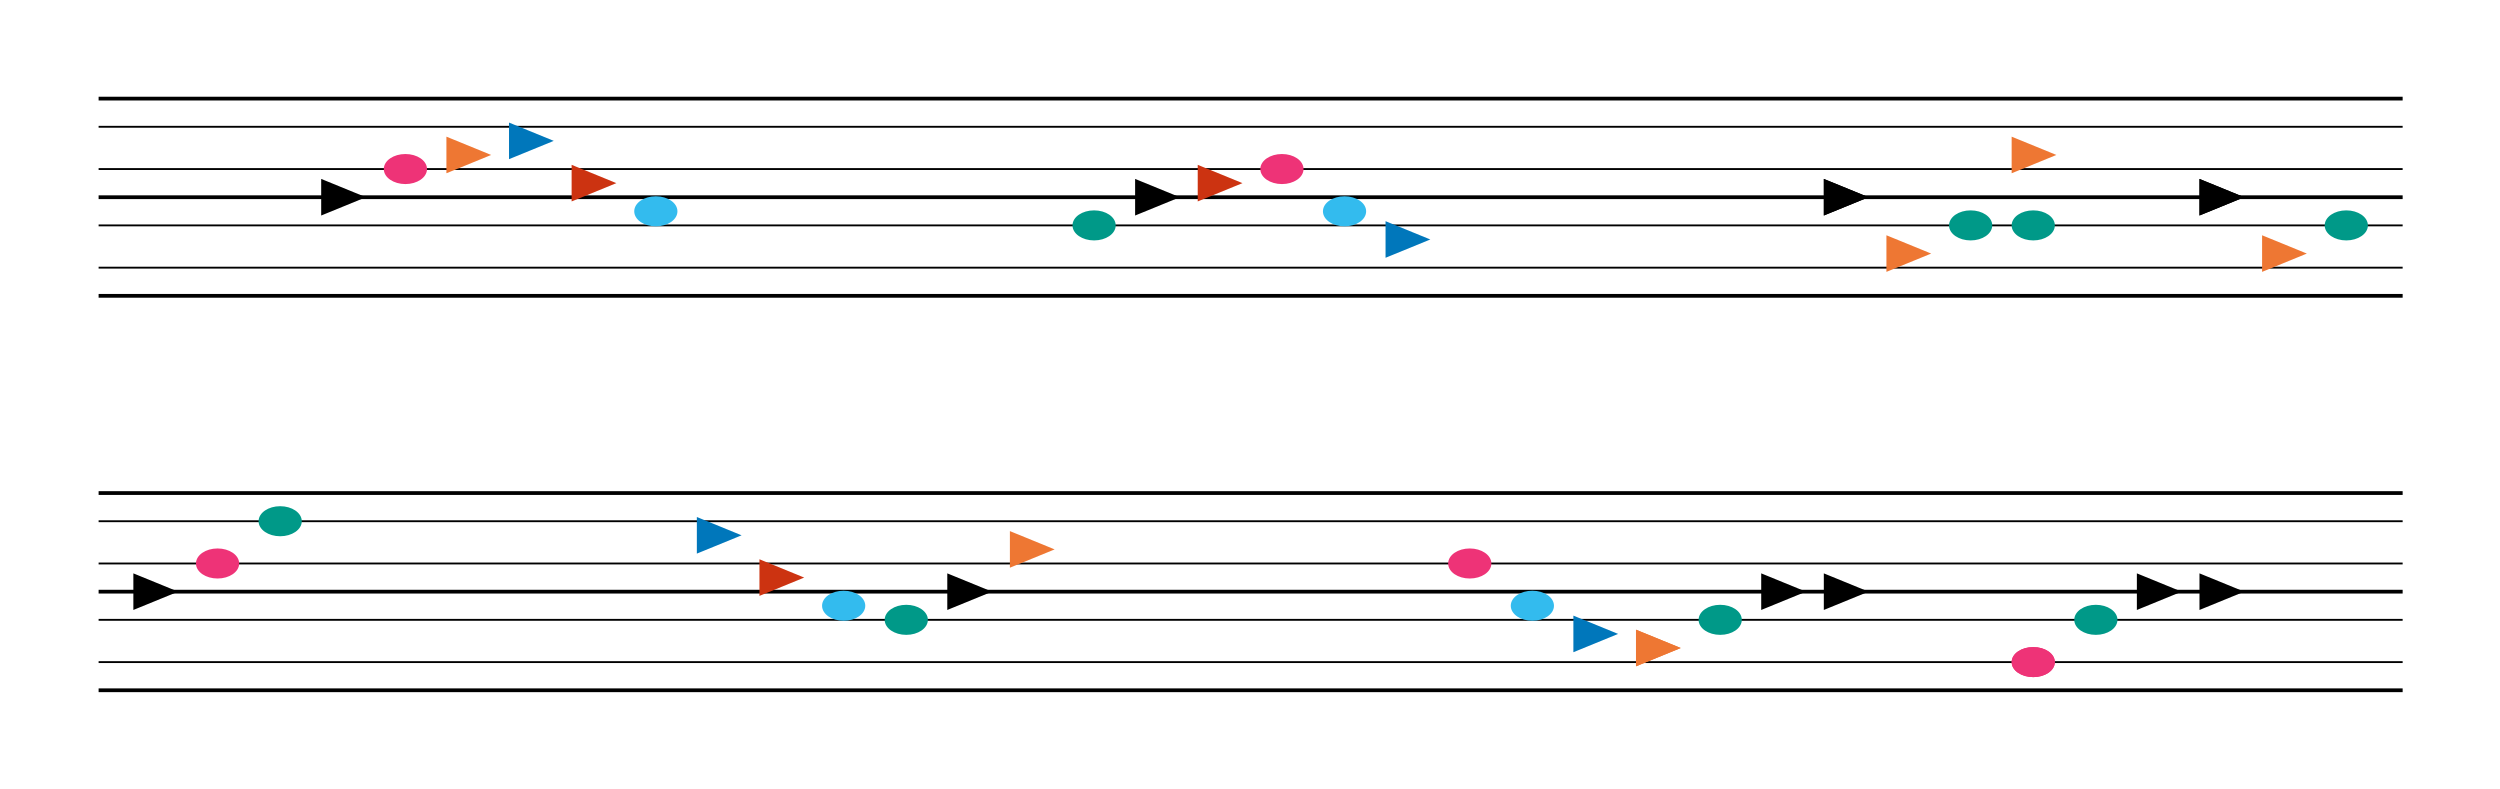 <svg baseProfile="full" height="420" style="background-color: white;" version="1.1" width="1331" xmlns="http://www.w3.org/2000/svg" xmlns:ev="http://www.w3.org/2001/xml-events" xmlns:xlink="http://www.w3.org/1999/xlink"><defs /><line stroke="black" stroke-opacity="1.0" stroke-width="2" transform="translate(52.5,52.5)" x1="0" x2="1226.667" y1="52.5" y2="52.5" /><line stroke="black" stroke-opacity="1.0" stroke-width="1" transform="translate(52.5,52.5)" x1="0" x2="1226.667" y1="37.5" y2="37.5" /><line stroke="black" stroke-opacity="1.0" stroke-width="1" transform="translate(52.5,52.5)" x1="0" x2="1226.667" y1="15.0" y2="15.0" /><line stroke="black" stroke-opacity="1.0" stroke-width="2" transform="translate(52.5,52.5)" x1="0" x2="1226.667" y1="0.0" y2="0.0" /><line stroke="black" stroke-opacity="1.0" stroke-width="2" transform="translate(52.5,52.5)" x1="0" x2="1226.667" y1="105.0" y2="105.0" /><line stroke="black" stroke-opacity="1.0" stroke-width="1" transform="translate(52.5,52.5)" x1="0" x2="1226.667" y1="90.0" y2="90.0" /><line stroke="black" stroke-opacity="1.0" stroke-width="1" transform="translate(52.5,52.5)" x1="0" x2="1226.667" y1="67.5" y2="67.5" /><polygon fill="#000000" points="119.0,43.5 119.0,61.5 141.0,52.5" stroke="#000000" transform="translate(52.5,52.5)" /><ellipse cx="163.333" cy="37.5" fill="#EE3377" rx="11.0" ry="7.5" stroke="#EE3377" transform="rotate(0,163.333,37.5) translate(52.5,52.5)" /><polygon fill="#EE7733" points="185.667,21.0 185.667,39.0 207.667,30.0" stroke="#EE7733" transform="translate(52.5,52.5)" /><polygon fill="#0077BB" points="219.0,13.5 219.0,31.5 241.0,22.5" stroke="#0077BB" transform="translate(52.5,52.5)" /><polygon fill="#CC3311" points="252.333,36.0 252.333,54.0 274.333,45.0" stroke="#CC3311" transform="translate(52.5,52.5)" /><ellipse cx="296.667" cy="60.0" fill="#33BBEE" rx="11.0" ry="7.5" stroke="#33BBEE" transform="rotate(0,296.667,60.0) translate(52.5,52.5)" /><ellipse cx="530.0" cy="67.5" fill="#009988" rx="11.0" ry="7.5" stroke="#009988" transform="rotate(0,530.0,67.5) translate(52.5,52.5)" /><polygon fill="#000000" points="552.333,43.5 552.333,61.5 574.333,52.5" stroke="#000000" transform="translate(52.5,52.5)" /><polygon fill="#CC3311" points="585.667,36.0 585.667,54.0 607.667,45.0" stroke="#CC3311" transform="translate(52.5,52.5)" /><ellipse cx="630.0" cy="37.5" fill="#EE3377" rx="11.0" ry="7.5" stroke="#EE3377" transform="rotate(0,630.0,37.5) translate(52.5,52.5)" /><ellipse cx="663.333" cy="60.0" fill="#33BBEE" rx="11.0" ry="7.5" stroke="#33BBEE" transform="rotate(0,663.333,60.0) translate(52.5,52.5)" /><polygon fill="#0077BB" points="685.667,66.0 685.667,84.0 707.667,75.0" stroke="#0077BB" transform="translate(52.5,52.5)" /><polygon fill="#000000" points="919.0,43.5 919.0,61.5 941.0,52.5" stroke="#000000" transform="translate(52.5,52.5)" /><polygon fill="#000000" points="919.0,43.5 919.0,61.5 941.0,52.5" stroke="#000000" transform="translate(52.5,52.5)" /><polygon fill="#EE7733" points="952.333,73.5 952.333,91.5 974.333,82.5" stroke="#EE7733" transform="translate(52.5,52.5)" /><ellipse cx="996.667" cy="67.5" fill="#009988" rx="11.0" ry="7.5" stroke="#009988" transform="rotate(0,996.667,67.5) translate(52.5,52.5)" /><polygon fill="#EE7733" points="1019.0,21.0 1019.0,39.0 1041.0,30.0" stroke="#EE7733" transform="translate(52.5,52.5)" /><ellipse cx="1030.0" cy="67.5" fill="#009988" rx="11.0" ry="7.5" stroke="#009988" transform="rotate(0,1030.0,67.5) translate(52.5,52.5)" /><polygon fill="#000000" points="1119.0,43.5 1119.0,61.5 1141.0,52.5" stroke="#000000" transform="translate(52.5,52.5)" /><polygon fill="#000000" points="1119.0,43.5 1119.0,61.5 1141.0,52.5" stroke="#000000" transform="translate(52.5,52.5)" /><polygon fill="#EE7733" points="1152.333,73.5 1152.333,91.5 1174.333,82.5" stroke="#EE7733" transform="translate(52.5,52.5)" /><ellipse cx="1196.667" cy="67.5" fill="#009988" rx="11.0" ry="7.5" stroke="#009988" transform="rotate(0,1196.667,67.5) translate(52.5,52.5)" /><line stroke="black" stroke-opacity="1.0" stroke-width="2" transform="translate(52.5,52.5)" x1="0" x2="1226.667" y1="262.5" y2="262.5" /><line stroke="black" stroke-opacity="1.0" stroke-width="1" transform="translate(52.5,52.5)" x1="0" x2="1226.667" y1="247.5" y2="247.5" /><line stroke="black" stroke-opacity="1.0" stroke-width="1" transform="translate(52.5,52.5)" x1="0" x2="1226.667" y1="225.0" y2="225.0" /><line stroke="black" stroke-opacity="1.0" stroke-width="2" transform="translate(52.5,52.5)" x1="0" x2="1226.667" y1="210.0" y2="210.0" /><line stroke="black" stroke-opacity="1.0" stroke-width="2" transform="translate(52.5,52.5)" x1="0" x2="1226.667" y1="315.0" y2="315.0" /><line stroke="black" stroke-opacity="1.0" stroke-width="1" transform="translate(52.5,52.5)" x1="0" x2="1226.667" y1="300.0" y2="300.0" /><line stroke="black" stroke-opacity="1.0" stroke-width="1" transform="translate(52.5,52.5)" x1="0" x2="1226.667" y1="277.5" y2="277.5" /><polygon fill="#000000" points="19.0,253.5 19.0,271.5 41.0,262.5" stroke="#000000" transform="translate(52.5,52.5)" /><ellipse cx="63.333" cy="247.5" fill="#EE3377" rx="11.0" ry="7.5" stroke="#EE3377" transform="rotate(0,63.333,247.5) translate(52.5,52.5)" /><ellipse cx="96.667" cy="225.0" fill="#009988" rx="11.0" ry="7.5" stroke="#009988" transform="rotate(0,96.667,225.0) translate(52.5,52.5)" /><polygon fill="#0077BB" points="319.0,223.5 319.0,241.5 341.0,232.5" stroke="#0077BB" transform="translate(52.5,52.5)" /><polygon fill="#CC3311" points="352.333,246.0 352.333,264.0 374.333,255.0" stroke="#CC3311" transform="translate(52.5,52.5)" /><ellipse cx="396.667" cy="270.0" fill="#33BBEE" rx="11.0" ry="7.5" stroke="#33BBEE" transform="rotate(0,396.667,270.0) translate(52.5,52.5)" /><ellipse cx="430.0" cy="277.5" fill="#009988" rx="11.0" ry="7.5" stroke="#009988" transform="rotate(0,430.0,277.5) translate(52.5,52.5)" /><polygon fill="#000000" points="452.333,253.5 452.333,271.5 474.333,262.5" stroke="#000000" transform="translate(52.5,52.5)" /><polygon fill="#EE7733" points="485.667,231.0 485.667,249.0 507.667,240.0" stroke="#EE7733" transform="translate(52.5,52.5)" /><ellipse cx="730.0" cy="247.5" fill="#EE3377" rx="11.0" ry="7.5" stroke="#EE3377" transform="rotate(0,730.0,247.5) translate(52.5,52.5)" /><ellipse cx="763.333" cy="270.0" fill="#33BBEE" rx="11.0" ry="7.5" stroke="#33BBEE" transform="rotate(0,763.333,270.0) translate(52.5,52.5)" /><polygon fill="#0077BB" points="785.667,276.0 785.667,294.0 807.667,285.0" stroke="#0077BB" transform="translate(52.5,52.5)" /><polygon fill="#EE7733" points="819.0,283.5 819.0,301.5 841.0,292.5" stroke="#EE7733" transform="translate(52.5,52.5)" /><polygon fill="#EE7733" points="819.0,283.5 819.0,301.5 841.0,292.5" stroke="#EE7733" transform="translate(52.5,52.5)" /><ellipse cx="863.333" cy="277.5" fill="#009988" rx="11.0" ry="7.5" stroke="#009988" transform="rotate(0,863.333,277.5) translate(52.5,52.5)" /><polygon fill="#000000" points="885.667,253.5 885.667,271.5 907.667,262.5" stroke="#000000" transform="translate(52.5,52.5)" /><polygon fill="#000000" points="919.0,253.5 919.0,271.5 941.0,262.5" stroke="#000000" transform="translate(52.5,52.5)" /><ellipse cx="1030.0" cy="300.0" fill="#EE3377" rx="11.0" ry="7.5" stroke="#EE3377" transform="rotate(0,1030.0,300.0) translate(52.5,52.5)" /><ellipse cx="1030.0" cy="300.0" fill="#EE3377" rx="11.0" ry="7.5" stroke="#EE3377" transform="rotate(0,1030.0,300.0) translate(52.5,52.5)" /><ellipse cx="1063.333" cy="277.5" fill="#009988" rx="11.0" ry="7.5" stroke="#009988" transform="rotate(0,1063.333,277.5) translate(52.5,52.5)" /><polygon fill="#000000" points="1085.667,253.5 1085.667,271.5 1107.667,262.5" stroke="#000000" transform="translate(52.5,52.5)" /><polygon fill="#000000" points="1119.0,253.5 1119.0,271.5 1141.0,262.5" stroke="#000000" transform="translate(52.5,52.5)" /></svg>

